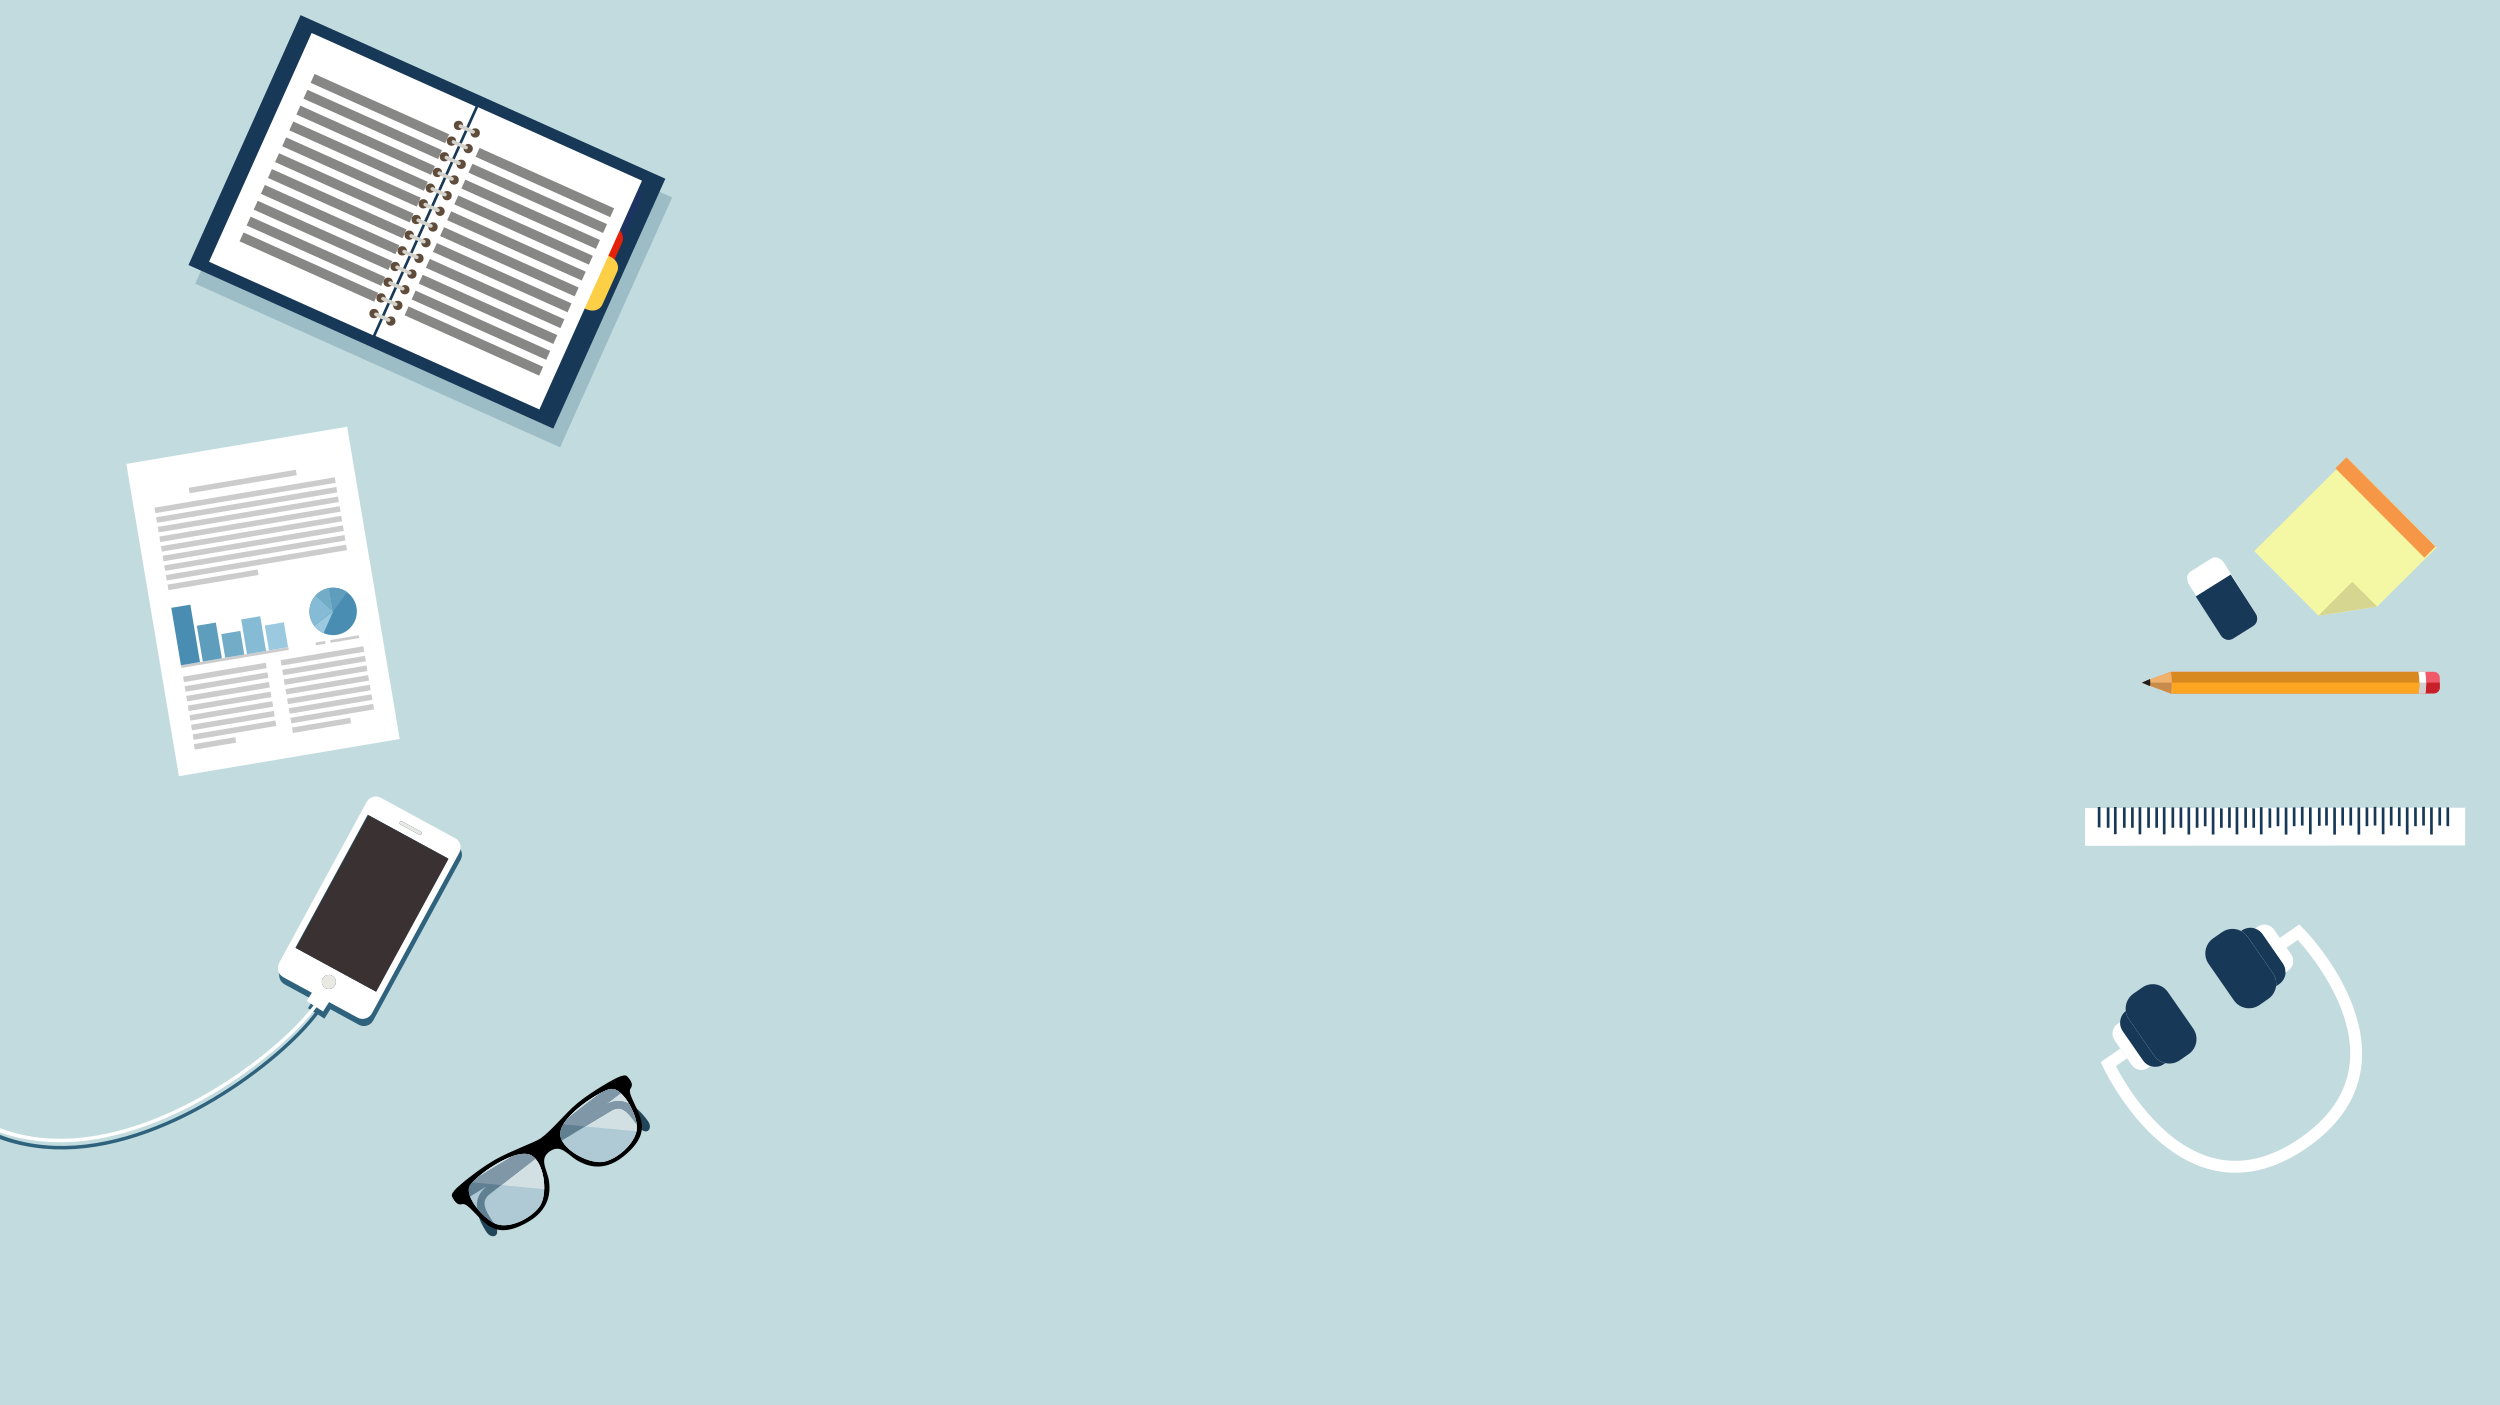 <?xml version="1.0" encoding="utf-8"?>
<!-- Generator: Adobe Illustrator 15.1.0, SVG Export Plug-In . SVG Version: 6.00 Build 0)  -->
<!DOCTYPE svg PUBLIC "-//W3C//DTD SVG 1.1//EN" "http://www.w3.org/Graphics/SVG/1.1/DTD/svg11.dtd">
<svg version="1.1" id="Layer_1" xmlns="http://www.w3.org/2000/svg" xmlns:xlink="http://www.w3.org/1999/xlink" x="0px" y="0px"
	 width="500px" height="281px" viewBox="0 0 500 281" enable-background="new 0 0 500 281" xml:space="preserve">
<rect fill="#C2DBDF" width="500" height="281"/>
<g>
	<g>
		<g>
			<path fill="#FFFFFF" d="M442.197,111.741c0.821-0.517,1.908-0.269,2.701,0.967l6.576,10.491c0.238,0.412-0.01,1.497-0.834,2.014
				l-4.004,2.512c-0.823,0.516-1.909,0.266-2.149-0.144l-6.576-10.494c-0.792-1.234-0.544-2.319,0.279-2.836L442.197,111.741z"/>
		</g>
		<g>
			<g>
				<path fill="#173957" d="M439.147,119.29l5.064,7.88c0.516,0.82,1.602,1.07,2.425,0.555l4.004-2.512
					c0.824-0.517,1.072-1.602,0.557-2.425l-5.064-7.876L439.147,119.29z"/>
			</g>
		</g>
	</g>
</g>
<g>
	<path fill="#173957" d="M456.595,192.677l-4.057-5.85c-0.383-0.551-0.919-0.933-1.513-1.126c-0.857-0.282-1.829-0.178-2.628,0.377
		l-0.177,0.123c0.509,0.267,0.962,0.654,1.312,1.158l5.061,7.297c0.547,0.788,0.739,1.721,0.616,2.602l0.637-0.441
		c0.798-0.553,1.239-1.426,1.274-2.33C457.145,193.865,456.978,193.229,456.595,192.677z"/>
	<path fill="#173957" d="M454.593,194.656l-5.061-7.297c-0.35-0.504-0.803-0.892-1.312-1.158c-1.175-0.617-2.644-0.576-3.81,0.23
		l-1.762,1.223c-1.671,1.157-2.086,3.451-0.929,5.121l5.061,7.295c1.158,1.672,3.452,2.086,5.121,0.928l1.763-1.223
		c0.879-0.608,1.406-1.533,1.544-2.518C455.332,196.377,455.14,195.444,454.593,194.656z"/>
	<path fill="#FFFFFF" d="M469.968,212.444c-0.536,5.862-3.865,10.956-9.893,15.134l1.354,1.954
		c6.633-4.603,10.304-10.279,10.905-16.88c0.523-5.733-1.354-12.241-5.433-18.817c-3.048-4.916-6.21-8.117-6.342-8.251l-0.702-0.708
		l-3.904,2.707l0.612,0.882l-1.763-2.54c-0.735-1.061-2.192-1.323-3.252-0.589l-0.526,0.365c0.594,0.193,1.13,0.575,1.513,1.126
		l4.057,5.85c0.383,0.553,0.55,1.188,0.525,1.81l0.525-0.363c1.061-0.736,1.323-2.19,0.589-3.252l-0.926-1.335l2.241-1.554
		C462.103,190.819,470.971,201.528,469.968,212.444z"/>
	<path fill="#FFFFFF" d="M429.593,213.578l0.526-0.365c-0.594-0.193-1.13-0.573-1.513-1.126l-4.058-5.85
		c-0.382-0.553-0.55-1.187-0.524-1.81l-0.525,0.363c-1.062,0.736-1.324,2.192-0.589,3.254l3.43,4.944
		C427.075,214.05,428.532,214.314,429.593,213.578z"/>
	<path fill="#173957" d="M424.549,206.237l4.058,5.85c0.383,0.553,0.919,0.933,1.513,1.126c0.857,0.282,1.829,0.178,2.627-0.375
		l0.312-0.218c-0.871-0.194-1.674-0.698-2.223-1.489l-5.06-7.294c-0.348-0.503-0.551-1.06-0.623-1.626
		c-0.705,0.555-1.095,1.373-1.128,2.217C423.999,205.051,424.167,205.685,424.549,206.237z"/>
	<path fill="#173957" d="M430.835,211.131c0.549,0.791,1.352,1.295,2.223,1.489c0.969,0.218,2.019,0.046,2.898-0.563l1.763-1.222
		c1.67-1.158,2.085-3.452,0.927-5.122l-5.061-7.295c-1.156-1.67-3.451-2.084-5.119-0.926l-1.765,1.223
		c-1.168,0.811-1.72,2.177-1.549,3.496c0.072,0.566,0.275,1.123,0.623,1.626L430.835,211.131z"/>
	<path fill="#FFFFFF" d="M441.799,233.831c6.391,1.747,12.996,0.301,19.63-4.299l-1.354-1.954
		c-6.026,4.182-11.962,5.513-17.641,3.964c-10.577-2.889-17.499-14.946-19.261-18.333l2.24-1.554l-1.354-1.952l-3.904,2.707
		l0.416,0.905c0.079,0.172,1.971,4.255,5.507,8.832C430.81,228.271,436.245,232.313,441.799,233.831z"/>
</g>
<g>
	<path fill-rule="evenodd" clip-rule="evenodd" fill="#224659" d="M91.152,238.361c5.695-4.094,27.194-16.396,30.804-17.826
		c3.61-1.432,6.596,2.173,7.673,3.74c1.076,1.567-0.471,3.277-2.292,0.625c-1.823-2.652-3.04-3.932-5.002-2.822
		c-1.961,1.105-27.867,16.899-29.633,18.043C90.935,241.266,89.947,239.084,91.152,238.361z"/>
	<path fill-rule="evenodd" clip-rule="evenodd" fill="#224659" d="M124.282,215.602c-5.863,3.846-25.059,19.502-27.689,22.357
		c-2.632,2.856-0.338,6.938,0.738,8.504c1.077,1.568,3.229,0.738,1.406-1.914c-1.821-2.653-2.578-4.249-0.841-5.682
		c1.738-1.434,25.772-19.951,27.473-21.189C127.071,216.439,125.388,214.734,124.282,215.602z"/>
	<path fill-rule="evenodd" clip-rule="evenodd" d="M125.503,230.592c3.552-3.209,3.258-5.717,2.103-8.287
		c-1.362-3.025-1.999-3.968-1.426-4.726c0.419-0.556,0.122-1.235-0.4-1.908c-0.523-0.673-0.602-0.73-1.727-0.393
		c-0.94,0.282-5.659,2.979-8.5,5.294c-0.064,0.053-0.128,0.105-0.193,0.16l0.627,0.609c2.42-1.954,5.244-3.484,6.269-3.556
		c2.148-0.147,4.83,4.389,5.111,7.353c0.156,1.645-0.948,3.466-2.456,4.877L125.503,230.592z M108.135,227.67
		c-1.015,0.73-6.045,2.514-9.221,4.333c-0.503,0.288-1.034,0.617-1.57,0.97l0.653,0.635c2.665-1.782,5.971-3.33,7.879-2.688
		c2.844,0.96,3.767,7.426,2.235,10.056c-0.271,0.465-0.658,0.931-1.125,1.37l0.602,0.586c2.715-2.582,2.351-5.563,2.219-6.643
		c-0.279-2.295-2.151-4.439,0.157-6.025c2.309-1.586,3.651,0.86,5.695,1.945c1.146,0.609,4.686,2.569,9.018-0.916
		c0.296-0.237,0.571-0.471,0.825-0.701l-0.592-0.576c-1.312,1.226-2.926,2.142-4.283,2.36c-3.002,0.486-8.708-2.694-8.583-5.692
		c0.069-1.652,1.855-3.654,3.942-5.342l-0.627-0.609C112.888,222.809,110.461,225.995,108.135,227.67z M97.344,232.973
		c-2.853,1.873-5.914,4.411-6.42,5.066c-0.718,0.928-0.693,1.021-0.253,1.75c0.441,0.729,0.969,1.252,1.638,1.06
		c0.913-0.263,1.562,0.671,3.899,3.024c2.128,2.146,4.542,3.341,9.439,0.494c0.779-0.453,1.417-0.937,1.942-1.436l-0.602-0.586
		c-2.088,1.971-5.789,3.448-8.05,2.322c-2.664-1.326-5.937-5.455-5.028-7.407c0.353-0.757,2.028-2.275,4.088-3.653L97.344,232.973z"
		/>
	<path fill-rule="evenodd" clip-rule="evenodd" fill="#AFCAD4" d="M93.91,237.261c0.809-1.735,8.583-7.481,11.967-6.341
		c2.844,0.96,3.767,7.426,2.235,10.056c-1.486,2.551-6.408,5.069-9.175,3.692C96.274,243.342,93.001,239.213,93.91,237.261
		L93.91,237.261z M122.256,217.786c-1.908,0.132-10.063,5.329-10.21,8.897c-0.125,2.998,5.58,6.179,8.583,5.692
		c2.915-0.472,7.032-4.163,6.739-7.237C127.086,222.175,124.405,217.639,122.256,217.786z"/>
	<g>
		<path fill-rule="evenodd" clip-rule="evenodd" fill="#D2E0E3" d="M94.491,236.473c2.048-2.238,8.413-6.556,11.386-5.553
			c1.995,0.674,3.044,4.055,2.964,6.922L94.491,236.473z"/>
		<path fill-rule="evenodd" clip-rule="evenodd" fill="#D2E0E3" d="M112.675,224.871l14.616,1.395
			c0.083-0.381,0.112-0.758,0.076-1.127c-0.281-2.964-2.962-7.5-5.111-7.353C120.653,217.896,114.646,221.58,112.675,224.871z"/>
	</g>
	<path fill-rule="evenodd" clip-rule="evenodd" fill="#607F91" d="M120.062,218.631c-1.938,1.46-4.2,3.217-6.544,5.076
		c-0.544,0.648-0.974,1.3-1.227,1.924l0,0l-0.006,0.018l-0.003,0.004l-0.004,0.012l-0.007,0.018l-0.006,0.018h-0.001l-0.006,0.017
		l-0.006,0.017l-0.004,0.012l-0.002,0.005l-0.013,0.034l-0.003,0.008l-0.002,0.009l-0.006,0.017l-0.006,0.018l-0.001,0.002
		l-0.004,0.014l-0.006,0.018l-0.005,0.016l0,0l-0.006,0.018l-0.005,0.016l-0.004,0.012l-0.001,0.006l-0.005,0.016l-0.006,0.018
		l-0.001,0.006l-0.003,0.012L112.162,226v0.004l-0.009,0.027v0.002l-0.004,0.017l-0.004,0.015l-0.001,0.002l-0.004,0.017
		l-0.005,0.017l-0.002,0.01l-0.001,0.007l-0.004,0.017l-0.005,0.017l-0.003,0.017l-0.004,0.016l-0.004,0.018l0,0l-0.004,0.016
		l-0.003,0.017l-0.004,0.017l-0.003,0.017l-0.003,0.017l-0.002,0.006l-0.001,0.011l-0.003,0.015l-0.003,0.017l-0.001,0.003
		l-0.002,0.014l-0.005,0.027l-0.001,0.004v0.002v0.003l-0.005,0.028l-0.001,0.011l-0.001,0.005l-0.002,0.018l-0.003,0.016v0.006
		l-0.001,0.011l-0.002,0.017l-0.002,0.016l-0.001,0.002v0.014l-0.003,0.017v0.013l-0.001,0.002v0.002l-0.002,0.031l-0.001,0.009
		l-0.001,0.007l-0.002,0.032v0.004l-0.002,0.044l-0.001,0.017v0.005l-0.001,0.012v0.01v0.007v0.015l0,0l-0.001,0.018v0.006v0.012
		v0.009v0.007l0.001,0.016v0.002v0.016v0.004l0.001,0.014v0.01l0.001,0.006v0.016v0.002v0.018c0.02,0.395,0.138,0.793,0.334,1.183
		c5.015-3.049,9.211-5.585,9.955-6.005c1.962-1.109,3.179,0.17,5.002,2.822l0.004,0.006c-0.172-1.301-0.771-2.859-1.563-4.188
		c-1.134-0.539-2.431-0.736-3.822-0.184c-0.211,0.083-0.481,0.203-0.807,0.357c1.206-0.925,2.224-1.703,2.968-2.271
		c-0.619-0.553-1.261-0.876-1.861-0.836C121.809,217.817,121.015,218.128,120.062,218.631L120.062,218.631z M95.489,235.513
		c2.056-1.286,4.504-2.765,7.079-4.284c0.803-0.277,1.566-0.445,2.241-0.457l0,0h0.018h0.002c0.029,0,0.06,0,0.088,0h0.011h0.007
		h0.018h0.018l0.006,0.002h0.012l0.017,0.001h0.018h0.001l0.017,0.001l0.017,0.001l0.013,0.001h0.004h0.017l0.019,0.001l0.009,0.001
		l0.008,0.001h0.017l0.018,0.002h0.004l0.013,0.001l0.017,0.002l0.017,0.001l0,0l0.017,0.003h0.018l0.012,0.002h0.004l0.018,0.002
		l0.016,0.002l0.017,0.002l0.017,0.002l0.017,0.002l0.003,0.002l0.013,0.001l0.017,0.002l0.016,0.003l0,0l0.018,0.002l0.017,0.003
		l0.01,0.001l0.005,0.002l0.017,0.002l0.016,0.004l0.007,0.002h0.009l0.016,0.002l0.017,0.004h0.002l0.013,0.004l0.016,0.003
		l0.015,0.003h0.002l0.016,0.004l0.015,0.004l0.009,0.001l0.007,0.003l0.016,0.002l0.016,0.004l0.005,0.002l0.011,0.002l0.015,0.005
		l0.016,0.004l0,0l0.015,0.004l0.015,0.005l0.012,0.004h0.004l0.015,0.004l0.023,0.008l0.007,0.002l0.031,0.009l0.003,0.001
		l0.012,0.004l0.029,0.01l0.016,0.006l0.005,0.002l0.011,0.004l0.009,0.003l0.006,0.003l0.015,0.006l0,0l0.016,0.004l0.004,0.002
		l0.011,0.006l0.009,0.003l0.006,0.003l0.015,0.005l0.001,0.001l0.015,0.006l0.004,0.002l0.011,0.004l0.031,0.014l0.015,0.007
		l0.003,0.001l0.012,0.006c0.356,0.16,0.681,0.41,0.97,0.729c-4.64,3.586-8.509,6.588-9.168,7.133
		c-1.737,1.433-0.98,3.028,0.841,5.682l0.016,0.022c-1.154-0.622-2.399-1.739-3.358-2.959c-0.102-1.257,0.178-2.547,1.198-3.653
		c0.153-0.166,0.363-0.377,0.623-0.625c-1.301,0.797-2.396,1.471-3.193,1.963c-0.293-0.776-0.366-1.491-0.113-2.036
		C94.1,236.852,94.675,236.223,95.489,235.513z"/>
	<g>
		<path fill-rule="evenodd" clip-rule="evenodd" fill="#7F97A6" d="M94.491,236.473l5.752,0.549
			c1.697-1.322,4.129-3.206,6.822-5.287c-0.29-0.318-0.614-0.568-0.97-0.729L106.082,231l-0.003-0.001l-0.015-0.007l-0.031-0.014
			l-0.011-0.004l-0.004-0.002l-0.015-0.006l-0.001-0.001l-0.015-0.005l-0.006-0.003l-0.009-0.003l-0.011-0.006l-0.004-0.002
			l-0.016-0.004l0,0l-0.015-0.006l-0.006-0.003l-0.009-0.003l-0.011-0.004l-0.005-0.002l-0.016-0.006l-0.029-0.01l-0.012-0.004
			l-0.003-0.001l-0.031-0.009l-0.007-0.002l-0.023-0.008l-0.015-0.004h-0.004l-0.012-0.004l-0.015-0.005l-0.015-0.004l0,0
			l-0.016-0.004l-0.015-0.005l-0.011-0.002l-0.005-0.002l-0.016-0.004l-0.016-0.002l-0.007-0.003l-0.009-0.001l-0.015-0.004
			l-0.016-0.004h-0.002l-0.015-0.003l-0.016-0.003l-0.013-0.004h-0.002l-0.017-0.004l-0.016-0.002h-0.009l-0.007-0.002l-0.016-0.004
			l-0.017-0.002l-0.005-0.002l-0.01-0.001l-0.017-0.003l-0.018-0.002l0,0l-0.016-0.003l-0.017-0.002l-0.013-0.001l-0.003-0.002
			l-0.017-0.002l-0.017-0.002l-0.017-0.002l-0.016-0.002l-0.018-0.002h-0.004l-0.012-0.002h-0.018l-0.017-0.003l0,0l-0.017-0.001
			l-0.017-0.002l-0.013-0.001h-0.004l-0.018-0.002h-0.017l-0.008-0.001l-0.009-0.001l-0.019-0.001h-0.017h-0.004l-0.013-0.001
			l-0.017-0.001l-0.017-0.001h-0.001h-0.018l-0.017-0.001h-0.012l-0.006-0.002h-0.018h-0.018h-0.007h-0.011
			c-0.028,0-0.059,0-0.088,0h-0.002h-0.018l0,0c-0.675,0.012-1.438,0.18-2.241,0.457c-2.574,1.52-5.023,2.998-7.079,4.284
			C95.095,235.857,94.757,236.183,94.491,236.473z"/>
		<path fill-rule="evenodd" clip-rule="evenodd" fill="#7F97A6" d="M120.062,218.631c-1.938,1.46-4.2,3.217-6.544,5.076
			c-0.327,0.389-0.612,0.779-0.842,1.164l4.319,0.411c2.8-1.696,4.843-2.925,5.341-3.204c1.962-1.109,3.179,0.17,5.002,2.822
			l0.004,0.006c-0.172-1.301-0.771-2.859-1.563-4.188c-1.134-0.539-2.431-0.736-3.822-0.184c-0.211,0.083-0.481,0.203-0.807,0.357
			c1.206-0.925,2.224-1.703,2.968-2.271c-0.619-0.553-1.261-0.876-1.861-0.836C121.809,217.817,121.015,218.128,120.062,218.631z"/>
	</g>
</g>
<g>
	<path fill-rule="evenodd" clip-rule="evenodd" fill="#F25968" d="M434.18,138.679l-5.799-2.156l5.799-2.157h52.604
		c0.647,0,1.177,0.529,1.177,1.177v1.961c0,0.647-0.529,1.176-1.177,1.176H434.18z"/>
	<path fill-rule="evenodd" clip-rule="evenodd" fill="#C62029" d="M434.18,138.679l-5.799-2.156h5.994h53.585v0.98
		c0,0.647-0.529,1.176-1.177,1.176H434.18z"/>
	<path fill-rule="evenodd" clip-rule="evenodd" fill="#FFFFFF" d="M434.18,138.679l-5.799-2.156l5.799-2.157h50.872
		c0.258,1.52,0.246,2.947-0.001,4.313H434.18z"/>
	<path fill-rule="evenodd" clip-rule="evenodd" fill="#D0D0D0" d="M434.18,138.679l-5.799-2.156h5.994h50.865
		c0.003,0.738-0.063,1.456-0.189,2.156H434.18z"/>
	<path fill-rule="evenodd" clip-rule="evenodd" fill="#D88920" d="M434.18,138.679l-5.799-2.156l5.799-2.157h49.495
		c0.276,1.527,0.265,2.956,0,4.313H434.18z"/>
	<path fill-rule="evenodd" clip-rule="evenodd" fill="#FEA621" d="M434.18,138.679l-5.799-2.156h5.994h49.504
		c0.001,0.74-0.067,1.458-0.204,2.156H434.18z"/>
	<path fill-rule="evenodd" clip-rule="evenodd" fill="#F0B16C" d="M434.18,138.679l-5.799-2.156l5.799-2.157
		c0.129,0.685,0.197,1.408,0.195,2.157C434.377,137.271,434.309,137.993,434.18,138.679z"/>
	<path fill-rule="evenodd" clip-rule="evenodd" fill="#C78B4C" d="M434.18,138.679l-5.799-2.156h5.994
		C434.377,137.271,434.309,137.993,434.18,138.679z"/>
	<path fill-rule="evenodd" clip-rule="evenodd" fill="#1E1E1E" d="M429.997,137.234l-1.616-0.712l1.617-0.713
		c0.041,0.227,0.064,0.467,0.064,0.713C430.063,136.771,430.039,137.009,429.997,137.234z"/>
</g>
<g id="note_1_">
	<g>
		<polygon fill-rule="evenodd" clip-rule="evenodd" fill="#F4F7A3" points="487.315,109.5 475.441,121.315 463.697,123.137 
			463.693,123.137 450.841,110.221 469.526,91.626 		"/>
		
			<rect x="464.703" y="100.103" transform="matrix(-0.706 -0.709 0.709 -0.706 741.985 511.682)" fill-rule="evenodd" clip-rule="evenodd" fill="#F69747" width="25.219" height="3.13"/>
	</g>
	<polygon fill-rule="evenodd" clip-rule="evenodd" fill="#D6D690" points="475.441,121.315 463.697,123.137 463.693,123.137 
		470.451,116.353 	"/>
</g>
<g>
	<g>
		<g>
			
				<rect x="417.046" y="161.465" transform="matrix(1 -0.001 0.001 1 -0.205 0.567)" fill="#FFFFFF" width="76.023" height="7.548"/>
		</g>
		<g>
			<g>
				<g>
					
						<rect x="417.97" y="163.245" transform="matrix(0.001 1 -1 0.001 582.921 -256.728)" fill="#173957" width="4.078" height="0.541"/>
				</g>
				<g>
					<rect x="421.356" y="161.477" fill="#173957" width="0.538" height="4.078"/>
				</g>
				<g>
					
						<rect x="420.525" y="163.926" transform="matrix(0.001 1 -1 0.001 586.832 -259.284)" fill="#173957" width="5.438" height="0.54"/>
				</g>
				<g>
					<rect x="424.591" y="161.477" fill="#173957" width="0.54" height="4.078"/>
				</g>
				<g>
					<rect x="426.209" y="161.477" fill="#173957" width="0.538" height="4.078"/>
				</g>
				<g>
					
						<rect x="425.378" y="163.926" transform="matrix(0.001 1 -1 0.001 591.755 -264.108)" fill="#173957" width="5.438" height="0.54"/>
				</g>
				<g>
					<rect x="429.443" y="161.477" fill="#173957" width="0.539" height="4.078"/>
				</g>
				<g>
					<rect x="431.062" y="161.477" fill="#173957" width="0.539" height="4.078"/>
				</g>
				<g>
					
						<rect x="430.23" y="163.926" transform="matrix(0.001 1 -1 0.001 596.601 -268.96)" fill="#173957" width="5.438" height="0.539"/>
				</g>
				<g>
					<rect x="434.296" y="161.477" fill="#173957" width="0.539" height="4.078"/>
				</g>
				<g>
					<rect x="435.914" y="161.477" fill="#173957" width="0.538" height="4.078"/>
				</g>
				<g>
					
						<rect x="435.083" y="163.927" transform="matrix(0.001 1 -1 0.001 601.526 -273.783)" fill="#173957" width="5.438" height="0.538"/>
				</g>
				<g>
					<rect x="439.148" y="161.477" fill="#173957" width="0.54" height="4.078"/>
				</g>
				<g>
					<rect x="440.767" y="161.477" fill="#173957" width="0.538" height="3.778"/>
				</g>
				<g>
					
						<rect x="439.936" y="163.927" transform="matrix(0.001 1 -1 0.001 606.374 -278.636)" fill="#173957" width="5.438" height="0.538"/>
				</g>
				<g>
					<polygon fill="#173957" points="444.004,165.555 443.999,161.632 444.539,161.706 444.543,165.555 					"/>
				</g>
				<g>
					<rect x="445.62" y="161.477" fill="#173957" width="0.538" height="4.078"/>
				</g>
				<g>
					
						<rect x="444.788" y="163.926" transform="matrix(0.001 1 -1 0.001 611.14 -283.517)" fill="#173957" width="5.438" height="0.539"/>
				</g>
				<g>
					<rect x="448.854" y="161.477" fill="#173957" width="0.54" height="4.078"/>
				</g>
				<g>
					<polygon fill="#173957" points="450.474,165.555 450.47,161.625 451.007,161.704 451.014,165.555 					"/>
				</g>
				<g>
					
						<rect x="449.641" y="163.926" transform="matrix(0.001 1 -1 0.001 615.987 -288.37)" fill="#173957" width="5.438" height="0.539"/>
				</g>
				<g>
					<polygon fill="#173957" points="453.708,165.555 453.705,161.625 454.243,161.702 454.249,165.555 					"/>
				</g>
				<g>
					<rect x="455.325" y="161.477" fill="#173957" width="0.538" height="3.77"/>
				</g>
				<g>
					<polygon fill="#173957" points="456.946,166.915 456.94,161.494 457.479,161.509 457.484,166.915 					"/>
				</g>
				<g>
					<polygon fill="#173957" points="458.562,165.242 458.557,161.477 459.097,161.477 459.101,165.246 					"/>
				</g>
				<g>
					<polygon fill="#173957" points="460.18,165.104 460.176,161.394 460.715,161.361 460.719,165.104 					"/>
				</g>
				<g>
					<polygon fill="#173957" points="461.799,166.858 461.793,161.477 462.331,161.477 462.338,166.864 					"/>
				</g>
				<g>
					
						<rect x="461.869" y="163.02" transform="matrix(0.002 1 -1 0.002 626.223 -300.656)" fill="#173957" width="3.627" height="0.541"/>
				</g>
				<g>
					<rect x="465.03" y="161.477" fill="#173957" width="0.539" height="3.627"/>
				</g>
				<g>
					<polygon fill="#173957" points="466.65,166.915 466.645,161.488 467.183,161.506 467.19,166.915 					"/>
				</g>
				<g>
					<rect x="468.264" y="161.477" fill="#173957" width="0.54" height="3.627"/>
				</g>
				<g>
					<rect x="469.882" y="161.477" fill="#173957" width="0.539" height="3.627"/>
				</g>
				<g>
					<polygon fill="#173957" points="471.504,166.915 471.498,161.484 472.036,161.502 472.044,166.915 					"/>
				</g>
				<g>
					<polygon fill="#173957" points="473.12,165.234 473.115,161.477 473.654,161.477 473.658,165.242 					"/>
				</g>
				<g>
					<polygon fill="#173957" points="474.737,165.104 474.732,161.386 475.271,161.357 475.276,165.104 					"/>
				</g>
				<g>
					<polygon fill="#173957" points="476.357,166.85 476.351,161.477 476.889,161.477 476.896,166.858 					"/>
				</g>
				<g>
					<polygon fill="#173957" points="477.973,165.104 477.968,161.383 478.507,161.355 478.512,165.104 					"/>
				</g>
				<g>
					<polygon fill="#173957" points="479.59,165.23 479.584,161.477 480.125,161.477 480.129,165.24 					"/>
				</g>
				<g>
					
						<rect x="478.756" y="163.926" transform="matrix(0.001 1 -1 0.001 645.153 -317.456)" fill="#173957" width="5.438" height="0.539"/>
				</g>
				<g>
					<polygon fill="#173957" points="482.826,165.229 482.819,161.477 483.36,161.477 483.364,165.24 					"/>
				</g>
				<g>
					<polygon fill="#173957" points="484.442,165.104 484.438,161.379 484.977,161.353 484.982,165.104 					"/>
				</g>
				<g>
					
						<rect x="483.608" y="163.927" transform="matrix(0.001 1 -1 0.001 649.999 -322.308)" fill="#173957" width="5.438" height="0.538"/>
				</g>
				<g>
					<rect x="487.675" y="161.477" fill="#173957" width="0.539" height="3.627"/>
				</g>
				<g>
					<polygon fill="#173957" points="489.294,165.225 489.291,161.477 489.829,161.477 489.834,165.238 					"/>
				</g>
			</g>
		</g>
	</g>
</g>
<g>
	
		<rect x="30.169" y="88.622" transform="matrix(-0.986 0.166 -0.166 -0.986 124.397 230.17)" fill-rule="evenodd" clip-rule="evenodd" fill="#FFFFFF" width="44.788" height="63.341"/>
	
		<rect x="37.645" y="95.746" transform="matrix(-0.986 0.166 -0.166 -0.986 112.37 183.199)" fill-rule="evenodd" clip-rule="evenodd" fill="#CCCCCC" width="21.744" height="1.115"/>
	
		<rect x="30.697" y="98.495" transform="matrix(-0.986 0.166 -0.166 -0.986 113.751 188.579)" fill-rule="evenodd" clip-rule="evenodd" fill="#CCCCCC" width="36.567" height="1.115"/>
	
		<rect x="31.02" y="100.418" transform="matrix(-0.986 0.166 -0.166 -0.986 114.714 192.346)" fill-rule="evenodd" clip-rule="evenodd" fill="#CCCCCC" width="36.568" height="1.115"/>
	
		<rect x="31.346" y="102.343" transform="matrix(-0.986 0.166 -0.166 -0.986 115.681 196.113)" fill-rule="evenodd" clip-rule="evenodd" fill="#CCCCCC" width="36.567" height="1.115"/>
	
		<rect x="31.67" y="104.267" transform="matrix(-0.986 0.166 -0.166 -0.986 116.644 199.882)" fill-rule="evenodd" clip-rule="evenodd" fill="#CCCCCC" width="36.568" height="1.115"/>
	
		<rect x="31.995" y="106.191" transform="matrix(-0.986 0.166 -0.166 -0.986 117.61 203.65)" fill-rule="evenodd" clip-rule="evenodd" fill="#CCCCCC" width="36.567" height="1.115"/>
	
		<rect x="32.319" y="108.115" transform="matrix(-0.986 0.166 -0.166 -0.986 118.573 207.417)" fill-rule="evenodd" clip-rule="evenodd" fill="#CCCCCC" width="36.567" height="1.116"/>
	
		<rect x="32.644" y="110.04" transform="matrix(-0.986 0.166 -0.166 -0.986 119.538 211.185)" fill-rule="evenodd" clip-rule="evenodd" fill="#CCCCCC" width="36.567" height="1.115"/>
	
		<rect x="32.969" y="111.964" transform="matrix(-0.986 0.166 -0.166 -0.986 120.503 214.953)" fill-rule="evenodd" clip-rule="evenodd" fill="#CCCCCC" width="36.567" height="1.115"/>
	
		<rect x="33.419" y="115.408" transform="matrix(-0.986 0.166 -0.166 -0.986 103.826 223.233)" fill-rule="evenodd" clip-rule="evenodd" fill="#CCCCCC" width="18.285" height="1.116"/>
	<g>
		<circle fill-rule="evenodd" clip-rule="evenodd" fill="#498EB2" cx="66.631" cy="122.285" r="4.743"/>
		<path fill-rule="evenodd" clip-rule="evenodd" fill="#9AC9E0" d="M64.716,126.623c-0.746-0.329-1.4-0.848-1.889-1.505l3.804-2.832
			L64.716,126.623z"/>
		<path fill-rule="evenodd" clip-rule="evenodd" fill="#86BBD5" d="M62.827,125.117c-0.436-0.585-0.743-1.277-0.872-2.043
			c-0.252-1.497,0.226-2.946,1.174-3.985l3.502,3.197L62.827,125.117z"/>
		<path fill-rule="evenodd" clip-rule="evenodd" fill="#72ACC7" d="M63.128,119.088c0.689-0.757,1.627-1.297,2.713-1.48l0.789,4.677
			L63.128,119.088z"/>
		<path fill-rule="evenodd" clip-rule="evenodd" fill="#5E9DBC" d="M65.842,117.608l0.789,4.677l2.781-3.842
			C68.417,117.724,67.147,117.389,65.842,117.608z"/>
	</g>
	<g>
		
			<rect x="36.066" y="131.234" transform="matrix(-0.986 0.166 -0.166 -0.986 115.112 253.386)" fill-rule="evenodd" clip-rule="evenodd" fill="#CCCCCC" width="21.759" height="0.559"/>
		
			<rect x="35.176" y="121.154" transform="matrix(-0.986 0.166 -0.166 -0.986 94.796 246.033)" fill-rule="evenodd" clip-rule="evenodd" fill="#498EB2" width="3.869" height="11.652"/>
		
			<rect x="39.952" y="124.774" transform="matrix(-0.986 0.167 -0.167 -0.986 104.61 248.02)" fill-rule="evenodd" clip-rule="evenodd" fill="#5E9DBC" width="3.869" height="7.261"/>
		
			<rect x="44.567" y="126.47" transform="matrix(-0.986 0.166 -0.166 -0.986 113.797 248.208)" fill-rule="evenodd" clip-rule="evenodd" fill="#72ACC7" width="3.867" height="4.802"/>
		
			<rect x="48.79" y="123.493" transform="matrix(-0.986 0.166 -0.166 -0.986 121.819 243.859)" fill-rule="evenodd" clip-rule="evenodd" fill="#86BBD5" width="3.867" height="7.049"/>
		
			<rect x="53.368" y="124.743" transform="matrix(-0.986 0.167 -0.167 -0.986 131.067 243.515)" fill-rule="evenodd" clip-rule="evenodd" fill="#9AC9E0" width="3.868" height="5.043"/>
		
			<rect x="63.207" y="128.327" transform="matrix(-0.986 0.168 -0.168 -0.986 149 244.647)" fill-rule="evenodd" clip-rule="evenodd" fill="#CCCCCC" width="1.953" height="0.559"/>
		
			<rect x="65.998" y="127.532" transform="matrix(-0.986 0.166 -0.166 -0.986 158.082 242.39)" fill-rule="evenodd" clip-rule="evenodd" fill="#CCCCCC" width="5.798" height="0.557"/>
	</g>
	
		<rect x="36.534" y="133.931" transform="matrix(-0.986 0.166 -0.166 -0.986 111.599 259.628)" fill-rule="evenodd" clip-rule="evenodd" fill="#CCCCCC" width="16.781" height="1.115"/>
	
		<rect x="36.858" y="135.855" transform="matrix(-0.986 0.166 -0.166 -0.986 112.562 263.397)" fill-rule="evenodd" clip-rule="evenodd" fill="#CCCCCC" width="16.782" height="1.115"/>
	
		<rect x="37.182" y="137.779" transform="matrix(-0.986 0.166 -0.166 -0.986 113.51 267.172)" fill-rule="evenodd" clip-rule="evenodd" fill="#CCCCCC" width="16.782" height="1.115"/>
	
		<rect x="37.508" y="139.703" transform="matrix(-0.986 0.166 -0.166 -0.986 114.466 270.942)" fill-rule="evenodd" clip-rule="evenodd" fill="#CCCCCC" width="16.781" height="1.112"/>
	
		<rect x="37.831" y="141.628" transform="matrix(-0.986 0.166 -0.166 -0.986 115.444 274.706)" fill-rule="evenodd" clip-rule="evenodd" fill="#CCCCCC" width="16.782" height="1.115"/>
	
		<rect x="38.156" y="143.553" transform="matrix(-0.986 0.166 -0.166 -0.986 116.396 278.481)" fill-rule="evenodd" clip-rule="evenodd" fill="#CCCCCC" width="16.782" height="1.115"/>
	
		<rect x="38.48" y="145.475" transform="matrix(-0.986 0.166 -0.166 -0.986 117.361 282.243)" fill-rule="evenodd" clip-rule="evenodd" fill="#CCCCCC" width="16.781" height="1.115"/>
	
		<rect x="38.863" y="148.098" transform="matrix(-0.986 0.167 -0.167 -0.986 110.29 288.058)" fill-rule="evenodd" clip-rule="evenodd" fill="#CCCCCC" width="8.391" height="1.117"/>
	
		<rect x="56.043" y="130.641" transform="matrix(-0.986 0.166 -0.166 -0.986 149.797 249.849)" fill-rule="evenodd" clip-rule="evenodd" fill="#CCCCCC" width="16.783" height="1.115"/>
	
		<rect x="56.367" y="132.565" transform="matrix(-0.986 0.166 -0.166 -0.986 150.762 253.617)" fill-rule="evenodd" clip-rule="evenodd" fill="#CCCCCC" width="16.782" height="1.115"/>
	
		<rect x="56.692" y="134.489" transform="matrix(-0.986 0.166 -0.166 -0.986 151.713 257.393)" fill-rule="evenodd" clip-rule="evenodd" fill="#CCCCCC" width="16.782" height="1.114"/>
	
		<rect x="57.017" y="136.413" transform="matrix(-0.986 0.166 -0.166 -0.986 152.676 261.159)" fill-rule="evenodd" clip-rule="evenodd" fill="#CCCCCC" width="16.782" height="1.113"/>
	
		<rect x="57.341" y="138.338" transform="matrix(-0.986 0.166 -0.166 -0.986 153.642 264.93)" fill-rule="evenodd" clip-rule="evenodd" fill="#CCCCCC" width="16.781" height="1.115"/>
	
		<rect x="57.665" y="140.262" transform="matrix(-0.986 0.166 -0.166 -0.986 154.624 268.687)" fill-rule="evenodd" clip-rule="evenodd" fill="#CCCCCC" width="16.783" height="1.117"/>
	
		<rect x="57.99" y="142.186" transform="matrix(-0.986 0.166 -0.166 -0.986 155.59 272.45)" fill-rule="evenodd" clip-rule="evenodd" fill="#CCCCCC" width="16.782" height="1.115"/>
	
		<rect x="58.349" y="144.523" transform="matrix(-0.986 0.166 -0.166 -0.986 151.747 277.453)" fill-rule="evenodd" clip-rule="evenodd" fill="#CCCCCC" width="11.813" height="1.115"/>
</g>
<g>
	<path fill-rule="evenodd" clip-rule="evenodd" fill="#2E627D" d="M63.571,202.898l1.308,0.834l1.198-1.878l5.701,3.102
		c1.024,0.56,2.309,0.179,2.865-0.845l17.496-32.165c0.557-1.024,0.178-2.309-0.846-2.865l-14.845-8.075
		c-1.025-0.558-2.308-0.18-2.866,0.846l-17.496,32.165c-0.558,1.026-0.178,2.309,0.846,2.866l5.71,3.105l-1.051,1.646l1.386,0.885
		c-7.055,9.37-30.336,27.43-52.031,26.649c-13.096-0.476-23.31-7.61-30.564-21.316l-0.474,0.972
		c6.981,13.192,16.523,19.759,28.874,20.911c0.704,0.066,1.418,0.112,2.139,0.139C32.879,230.662,56.445,212.374,63.571,202.898z"/>
	<g>
		<g>
			<path fill="#FFFFFF" d="M91.028,167.646l-14.844-8.075c-1.026-0.559-2.308-0.18-2.866,0.846l-17.497,32.165
				c-0.558,1.024-0.177,2.31,0.847,2.864l5.71,3.105l-1.051,1.648l1.385,0.883c-7.053,9.371-30.336,27.43-52.031,26.651
				c-13.095-0.476-23.309-7.612-30.563-21.317l-0.475,0.971c6.982,13.192,16.523,19.761,28.873,20.912
				c0.704,0.066,1.418,0.111,2.14,0.139c21.958,0.787,45.523-17.499,52.649-26.975l1.309,0.834l1.198-1.877l5.7,3.102
				c1.026,0.559,2.309,0.177,2.867-0.846l17.495-32.166C92.432,169.485,92.053,168.203,91.028,167.646z M79.954,164.428
				c0.094-0.171,0.306-0.236,0.477-0.143l3.711,2.018c0.171,0.094,0.236,0.309,0.141,0.479c-0.092,0.172-0.306,0.234-0.476,0.141
				l-3.712-2.019C79.924,164.81,79.861,164.598,79.954,164.428z M67.011,197.064c-0.373,0.682-1.228,0.936-1.911,0.563
				c-0.682-0.371-0.935-1.227-0.565-1.908c0.373-0.684,1.229-0.938,1.911-0.565C67.128,195.525,67.382,196.381,67.011,197.064z
				 M75.16,198.291l-16.083-8.746l14.468-26.601l16.083,8.749L75.16,198.291z"/>
			
				<rect x="65.199" y="165.48" transform="matrix(-0.878 -0.478 0.478 -0.878 53.383 374.815)" fill="#393132" width="18.307" height="30.278"/>
			<circle fill="#E9E8E3" cx="65.773" cy="196.39" r="1.408"/>
			<path fill="#E9E8E3" d="M80.095,164.903l3.712,2.019c0.17,0.094,0.384,0.031,0.476-0.141c0.095-0.17,0.03-0.385-0.141-0.479
				l-3.711-2.018c-0.171-0.094-0.383-0.028-0.477,0.143C79.861,164.598,79.924,164.81,80.095,164.903z"/>
		</g>
	</g>
</g>
<g>
	
		<rect x="59.392" y="8.101" transform="matrix(0.409 -0.912 0.912 0.409 7.367 107.595)" opacity="0.25" fill-rule="evenodd" clip-rule="evenodd" fill="#2E627D" width="54.804" height="80.011"/>
	<g>
		<g>
			
				<rect x="45.389" y="17.026" transform="matrix(0.912 0.409 -0.409 0.912 25.677 -31.069)" fill="#173957" width="80.009" height="54.806"/>
			
				<rect x="50.481" y="11.698" transform="matrix(-0.912 -0.409 0.409 -0.912 115.835 98.364)" fill="#FFFFFF" width="35.933" height="50.168"/>
			<g opacity="0.5">
				
					<rect x="61.232" y="20.784" transform="matrix(0.912 0.409 -0.409 0.912 15.569 -29.207)" fill="#100F0E" width="29.518" height="1.942"/>
				
					<rect x="59.808" y="23.955" transform="matrix(0.912 0.409 -0.409 0.912 16.74 -28.343)" fill="#100F0E" width="29.519" height="1.943"/>
				
					<rect x="58.385" y="27.127" transform="matrix(0.912 0.409 -0.409 0.912 17.914 -27.483)" fill="#100F0E" width="29.519" height="1.942"/>
				
					<rect x="56.962" y="30.298" transform="matrix(0.912 0.409 -0.409 0.912 19.093 -26.627)" fill="#100F0E" width="29.52" height="1.942"/>
				
					<rect x="55.539" y="33.47" transform="matrix(0.912 0.409 -0.409 0.912 20.263 -25.763)" fill="#100F0E" width="29.519" height="1.941"/>
				
					<rect x="54.116" y="36.639" transform="matrix(0.912 0.409 -0.409 0.912 21.434 -24.901)" fill="#100F0E" width="29.519" height="1.943"/>
				
					<rect x="52.693" y="39.812" transform="matrix(0.912 0.409 -0.409 0.912 22.611 -24.043)" fill="#100F0E" width="29.518" height="1.941"/>
				
					<rect x="51.269" y="42.984" transform="matrix(0.912 0.409 -0.409 0.912 23.784 -23.181)" fill="#100F0E" width="29.519" height="1.941"/>
				
					<rect x="49.847" y="46.153" transform="matrix(0.912 0.409 -0.409 0.912 24.955 -22.32)" fill="#100F0E" width="29.519" height="1.943"/>
				
					<rect x="48.423" y="49.326" transform="matrix(0.912 0.409 -0.409 0.912 26.128 -21.458)" fill="#100F0E" width="29.52" height="1.941"/>
				
					<rect x="47" y="52.497" transform="matrix(0.912 0.409 -0.409 0.912 27.314 -20.604)" fill="#100F0E" width="29.521" height="1.942"/>
			</g>
			<path fill="#1D3362" d="M120.449,48.199l0.895,0.404c1.395,0.625,2.961,0.165,3.496-1.029l3.339-7.439
				c0.538-1.196-0.159-2.671-1.556-3.299l-0.894-0.399L120.449,48.199z"/>
			<path fill="#E42209" d="M116.686,56.588l0.895,0.401c1.397,0.625,2.959,0.165,3.497-1.031l3.338-7.438
				c0.537-1.194-0.159-2.671-1.556-3.296l-0.894-0.402L116.686,56.588z"/>
			<path fill="#FCCF46" d="M116.53,61.51l0.8,0.359c1.25,0.561,2.652,0.148,3.132-0.922l2.991-6.661
				c0.479-1.069-0.143-2.393-1.394-2.954l-0.8-0.358L116.53,61.51z"/>
			
				<rect x="83.794" y="26.648" transform="matrix(0.912 0.409 -0.409 0.912 30.106 -37.133)" fill="#FFFFFF" width="35.932" height="50.169"/>
			<g opacity="0.5">
				
					<rect x="94.236" y="35.596" transform="matrix(0.912 0.409 -0.409 0.912 24.522 -41.416)" fill="#100F0E" width="29.52" height="1.942"/>
				
					<rect x="92.812" y="38.768" transform="matrix(0.912 0.409 -0.409 0.912 25.698 -40.558)" fill="#100F0E" width="29.52" height="1.941"/>
				
					<rect x="91.389" y="41.939" transform="matrix(0.912 0.409 -0.409 0.912 26.872 -39.698)" fill="#100F0E" width="29.52" height="1.941"/>
				
					<rect x="89.966" y="45.111" transform="matrix(0.912 0.409 -0.409 0.912 28.052 -38.843)" fill="#100F0E" width="29.52" height="1.941"/>
				
					<rect x="88.544" y="48.282" transform="matrix(0.912 0.409 -0.409 0.912 29.224 -37.981)" fill="#100F0E" width="29.519" height="1.942"/>
				
					<rect x="87.119" y="51.453" transform="matrix(0.912 0.409 -0.409 0.912 30.399 -37.121)" fill="#100F0E" width="29.52" height="1.942"/>
				
					<rect x="85.697" y="54.624" transform="matrix(0.912 0.409 -0.409 0.912 31.567 -36.256)" fill="#100F0E" width="29.519" height="1.941"/>
				
					<rect x="84.274" y="57.794" transform="matrix(0.912 0.409 -0.409 0.912 32.737 -35.393)" fill="#100F0E" width="29.52" height="1.941"/>
				
					<rect x="82.851" y="60.966" transform="matrix(0.912 0.409 -0.409 0.912 33.914 -34.535)" fill="#100F0E" width="29.517" height="1.941"/>
				
					<rect x="81.427" y="64.136" transform="matrix(0.912 0.409 -0.409 0.912 35.086 -33.673)" fill="#100F0E" width="29.521" height="1.942"/>
				
					<rect x="80.004" y="67.309" transform="matrix(0.912 0.409 -0.409 0.912 36.27 -32.818)" fill="#100F0E" width="29.519" height="1.941"/>
			</g>
			<g>
				<g>
					<circle fill="#604C3A" cx="91.698" cy="25.08" r="0.933"/>
				</g>
				<g>
					<circle fill="#604C3A" cx="95.047" cy="26.583" r="0.932"/>
				</g>
				<path fill="#D3D2CB" d="M94.953,26.524c-0.086,0.188-0.308,0.271-0.496,0.188l-2.52-1.13c-0.188-0.085-0.27-0.307-0.187-0.494
					l0,0c0.084-0.189,0.304-0.272,0.493-0.188l2.52,1.129C94.953,26.114,95.037,26.336,94.953,26.524L94.953,26.524z"/>
			</g>
			<g>
				<g>
					<circle fill="#604C3A" cx="90.29" cy="28.215" r="0.932"/>
				</g>
				<g>
					<path fill="#604C3A" d="M94.021,28.87c-0.469-0.214-1.021-0.002-1.231,0.466c-0.21,0.47,0,1.022,0.469,1.232
						c0.468,0.21,1.02,0.002,1.23-0.468C94.7,29.631,94.49,29.078,94.021,28.87z"/>
				</g>
				<path fill="#D3D2CB" d="M93.545,29.661c-0.083,0.188-0.307,0.272-0.494,0.188l-2.52-1.13c-0.188-0.087-0.271-0.307-0.188-0.494
					l0,0c0.085-0.189,0.306-0.272,0.496-0.188l2.518,1.128C93.544,29.249,93.63,29.472,93.545,29.661L93.545,29.661z"/>
			</g>
			<g>
				<g>
					<circle fill="#604C3A" cx="88.883" cy="31.351" r="0.931"/>
				</g>
				<g>
					<circle fill="#604C3A" cx="92.233" cy="32.854" r="0.933"/>
				</g>
				<path fill="#D3D2CB" d="M92.138,32.796c-0.084,0.188-0.307,0.272-0.495,0.189l-2.518-1.13c-0.188-0.087-0.273-0.307-0.188-0.496
					l0,0c0.085-0.188,0.305-0.274,0.495-0.189l2.518,1.132C92.138,32.386,92.222,32.608,92.138,32.796L92.138,32.796z"/>
			</g>
			<g>
				<g>
					<circle fill="#604C3A" cx="87.476" cy="34.487" r="0.933"/>
				</g>
				<g>
					<circle fill="#604C3A" cx="90.825" cy="35.991" r="0.933"/>
				</g>
				<path fill="#D3D2CB" d="M90.731,35.933c-0.085,0.188-0.307,0.271-0.496,0.188l-2.519-1.132
					c-0.189-0.085-0.272-0.305-0.188-0.492l0,0c0.084-0.191,0.306-0.272,0.495-0.188l2.519,1.13
					C90.729,35.523,90.814,35.743,90.731,35.933L90.731,35.933z"/>
			</g>
			<g>
				<g>
					<path fill="#604C3A" d="M86.45,36.771c0.47,0.212,0.679,0.765,0.468,1.23c-0.211,0.473-0.762,0.683-1.232,0.471
						c-0.468-0.21-0.678-0.761-0.466-1.23C85.429,36.773,85.98,36.564,86.45,36.771z"/>
				</g>
				<g>
					<circle fill="#604C3A" cx="89.418" cy="39.127" r="0.932"/>
				</g>
				<path fill="#D3D2CB" d="M89.323,39.069c-0.085,0.188-0.307,0.272-0.494,0.188l-2.52-1.13c-0.189-0.086-0.271-0.309-0.188-0.494
					l0,0c0.085-0.191,0.305-0.274,0.495-0.189l2.519,1.13C89.323,38.658,89.407,38.88,89.323,39.069L89.323,39.069z"/>
			</g>
			<g>
				<g>
					<circle fill="#604C3A" cx="84.661" cy="40.759" r="0.932"/>
				</g>
				<g>
					<path fill="#604C3A" d="M88.392,41.411c-0.469-0.207-1.021,0-1.231,0.471c-0.21,0.47-0.001,1.021,0.469,1.232
						c0.468,0.21,1.02,0,1.231-0.47C89.071,42.174,88.86,41.623,88.392,41.411z"/>
				</g>
				<path fill="#D3D2CB" d="M87.916,42.204c-0.083,0.188-0.307,0.272-0.494,0.188l-2.52-1.129c-0.188-0.085-0.273-0.307-0.188-0.495
					l0,0c0.084-0.189,0.306-0.271,0.495-0.189l2.519,1.132C87.915,41.795,88,42.017,87.916,42.204L87.916,42.204z"/>
			</g>
			<g>
				<g>
					<circle fill="#604C3A" cx="83.253" cy="43.896" r="0.932"/>
				</g>
				<g>
					<circle fill="#604C3A" cx="86.603" cy="45.399" r="0.932"/>
				</g>
				<path fill="#D3D2CB" d="M86.509,45.341c-0.086,0.188-0.307,0.271-0.496,0.186l-2.519-1.129
					c-0.188-0.085-0.273-0.305-0.188-0.492l0,0c0.086-0.19,0.306-0.274,0.495-0.188l2.519,1.128
					C86.508,44.93,86.593,45.151,86.509,45.341L86.509,45.341z"/>
			</g>
			<g>
				<g>
					<circle fill="#604C3A" cx="81.845" cy="47.031" r="0.932"/>
				</g>
				<g>
					<circle fill="#604C3A" cx="85.196" cy="48.535" r="0.933"/>
				</g>
				<path fill="#D3D2CB" d="M85.101,48.476c-0.083,0.188-0.307,0.274-0.494,0.188l-2.52-1.13c-0.189-0.085-0.271-0.307-0.187-0.494
					l0,0c0.083-0.189,0.304-0.274,0.493-0.189l2.52,1.131C85.102,48.066,85.186,48.286,85.101,48.476L85.101,48.476z"/>
			</g>
			<g>
				<g>
					<circle fill="#604C3A" cx="80.438" cy="50.167" r="0.932"/>
				</g>
				<g>
					<circle fill="#604C3A" cx="83.789" cy="51.67" r="0.932"/>
				</g>
				<path fill="#D3D2CB" d="M83.694,51.613c-0.085,0.188-0.308,0.27-0.495,0.188l-2.519-1.132c-0.188-0.085-0.273-0.307-0.188-0.494
					l0,0c0.084-0.188,0.306-0.272,0.494-0.188l2.519,1.132C83.693,51.201,83.779,51.423,83.694,51.613L83.694,51.613z"/>
			</g>
			<g>
				<g>
					<circle fill="#604C3A" cx="79.031" cy="53.302" r="0.932"/>
				</g>
				<g>
					<circle fill="#604C3A" cx="82.381" cy="54.806" r="0.931"/>
				</g>
				<path fill="#D3D2CB" d="M82.286,54.748c-0.085,0.188-0.306,0.272-0.493,0.188l-2.52-1.13c-0.188-0.085-0.273-0.307-0.188-0.494
					l0,0c0.084-0.189,0.305-0.274,0.494-0.188l2.518,1.13C82.287,54.338,82.37,54.561,82.286,54.748L82.286,54.748z"/>
			</g>
			<g>
				<g>
					<circle fill="#604C3A" cx="77.624" cy="56.439" r="0.932"/>
				</g>
				<g>
					<circle fill="#604C3A" cx="80.974" cy="57.942" r="0.932"/>
				</g>
				<path fill="#D3D2CB" d="M80.879,57.885c-0.084,0.188-0.307,0.271-0.495,0.186l-2.519-1.13c-0.188-0.085-0.272-0.305-0.188-0.494
					l0,0c0.083-0.188,0.304-0.272,0.494-0.188l2.518,1.132C80.878,57.476,80.963,57.695,80.879,57.885L80.879,57.885z"/>
			</g>
			<g>
				<g>
					<circle fill="#604C3A" cx="76.217" cy="59.575" r="0.932"/>
				</g>
				<g>
					<circle fill="#604C3A" cx="79.567" cy="61.079" r="0.932"/>
				</g>
				<path fill="#D3D2CB" d="M79.472,61.02c-0.085,0.189-0.308,0.272-0.494,0.189l-2.52-1.132c-0.188-0.084-0.273-0.307-0.188-0.494
					l0,0c0.083-0.189,0.305-0.272,0.495-0.189l2.519,1.132C79.471,60.61,79.556,60.832,79.472,61.02L79.472,61.02z"/>
			</g>
			<g>
				<g>
					<circle fill="#604C3A" cx="74.809" cy="62.711" r="0.932"/>
				</g>
				<g>
					<circle fill="#604C3A" cx="78.159" cy="64.215" r="0.933"/>
				</g>
				<path fill="#D3D2CB" d="M78.064,64.156c-0.085,0.188-0.306,0.272-0.496,0.188l-2.519-1.132
					c-0.188-0.082-0.273-0.305-0.188-0.494l0,0c0.085-0.188,0.305-0.271,0.493-0.188l2.52,1.132
					C78.063,63.745,78.148,63.967,78.064,64.156L78.064,64.156z"/>
			</g>
		</g>
	</g>
</g>
</svg>
